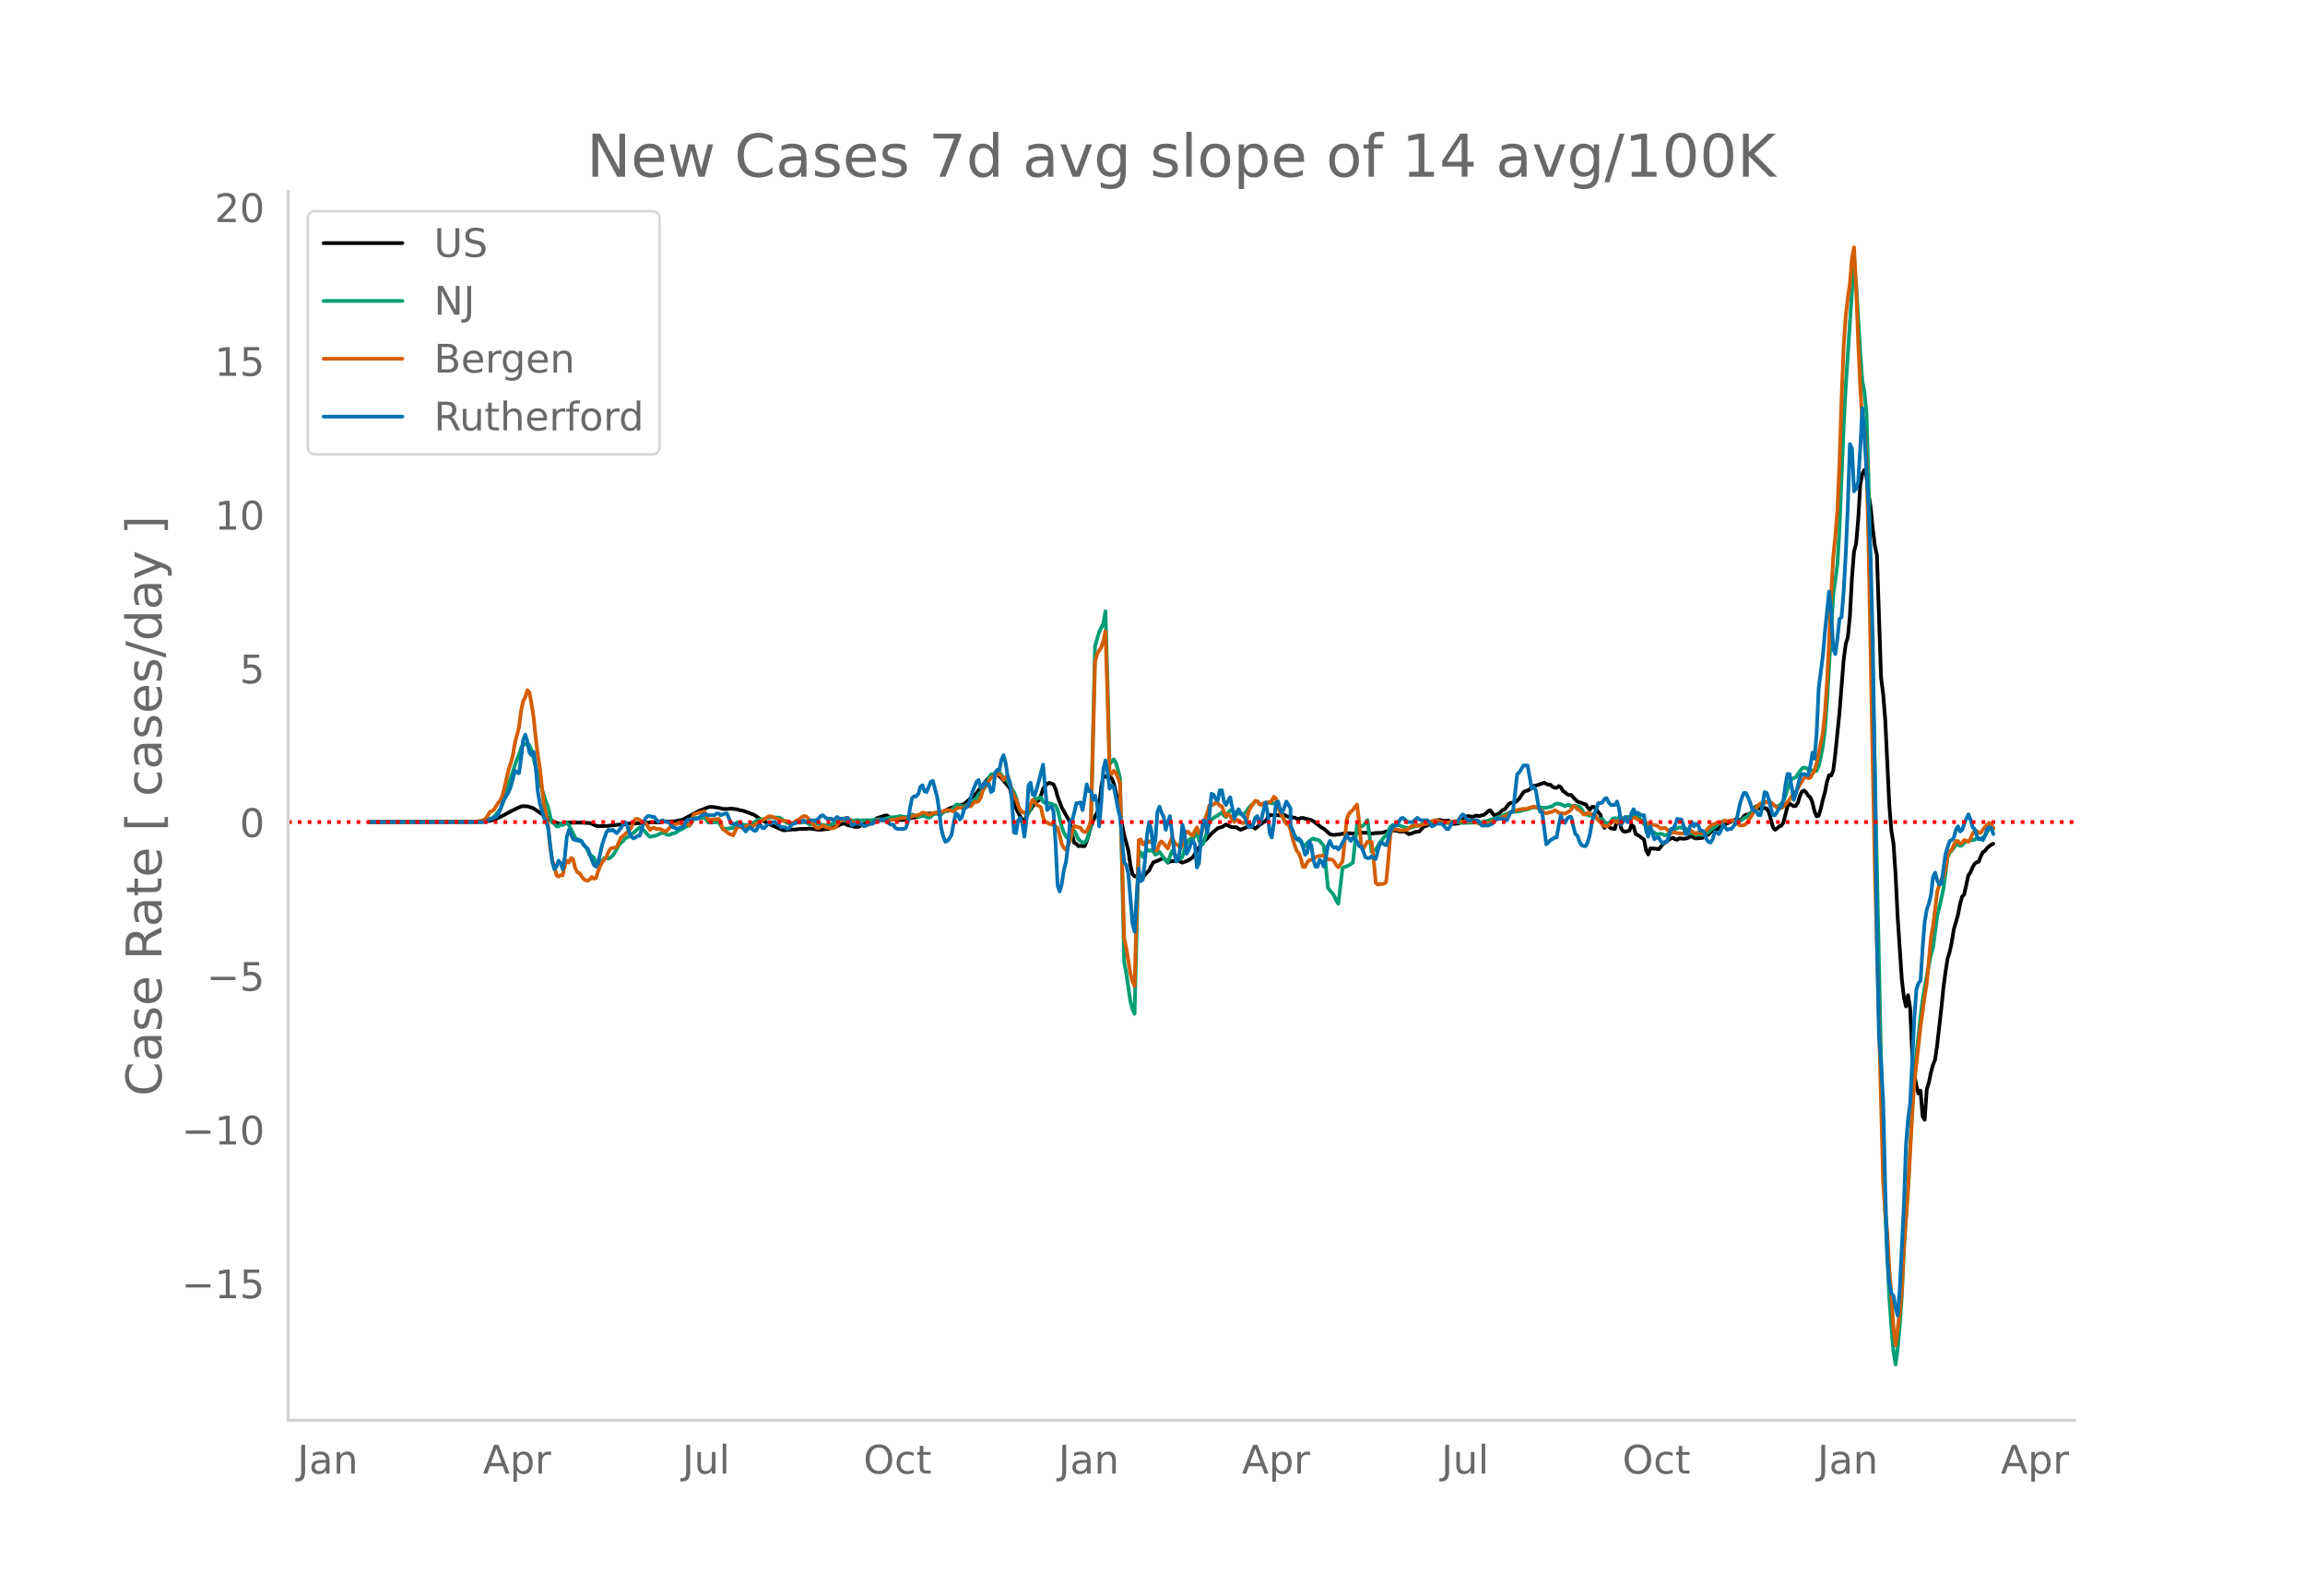 <svg height="864" viewBox="0 0 936 648" width="1248" xmlns="http://www.w3.org/2000/svg" xmlns:xlink="http://www.w3.org/1999/xlink"><defs><style>*{stroke-linecap:butt;stroke-linejoin:round}</style></defs><g id="figure_1"><path d="M0 648h936V0H0z" style="fill:#fff" id="patch_1"/><g id="axes_1"><path d="M117 576.72h725.4V77.76H117z" style="fill:none" id="patch_2"/><path clip-path="url(#pe37da4d8c9)" d="m149.973 333.818 44.751-.107 2.534-.124 1.688-.278 1.689-.47 2.533-1.086 4.222-2.266 2.533-1.272 1.689-.72.844-.144 1.689.08 1.689.5.844.36 5.066 3.397 2.533 1.812 2.534.866.844.173.844-.024 1.69-.441 5.91-.04 3.377.19.845.302 1.688.777.845.143 3.377-.035 10.133-1.078 1.688.043 2.533-.18 3.378-.211.844-.138 2.533.143 2.534-.39 2.533.031 1.688-.175 2.534-.446.844-.327 6.755-3.586 1.689-.617 1.688-.69.845-.141 1.688.106 2.534.466.844.24 1.689.055 1.688-.165 2.534.312.844.29 1.689.33 4.222 1.574.844.534 1.689 1.255 3.377 1.883 5.91 2.589.845.003 2.533-.271 1.689-.029 1.689-.208 2.533-.036 1.689-.118 3.377.45.844.041 3.378-.424.844-.255.845-.403.844-.26.844-.14 1.69-.856.844-.189.844.152.844.49 2.533.617 1.69.103 1.688-.756 1.689-.96 1.688-.06.845-.224 1.688-1.523 3.378-1.107.844-.031 1.69 1.261 2.532.567 2.533.021 1.69-.343.843-.363.845-.19.844-.052 4.222-1.121.844-.394.845-.165 2.533.03.844-.01.845.132.844-.18.844-.61 2.534-1.467 5.91-1.76.844-.653 1.69-1.586 1.688-1.307.844-.866.845-1.18 2.533-3.018.844-1.195.845-.869.844-.66.844-.4.845-.137.844.07.844.435 1.69 1.88 1.688 1.97.844 1.117 1.69 6.247 1.688 3.598.844 1.64.845 1.234.844.473.844-1.593.845-1.923.844-.962.844-1.39.845-1.047.844-.836.845-.572.844-1.985.844-2.604.845-1.252.844-.763.844-.49 1.69.64.843 1.897.845 3.049 1.689 4.48 3.377 6.006.844 4.874.845 3.46.844.368.845.951.844-.137.844.154.845-.021.844-1.954 1.689-5.947.844-2.255.845-1.896.844-1.544.844-2.67.845-7.712.844-4.68.844.55.845-.415.844.339.845.626.844 2.06.844 3.602 3.378 17.565.844 2.87.845 3.284.844 5.826.844 3.812.845.805.844.116.844-.188.845.667.844-.26 1.689-1.943.844-.736.845-1.8.844-1.517 1.689-.633 2.533-1.157 1.689 1.888.844-.426.844-.171.845-.027 1.688-.332.845.594.844.378 1.689-.617.844-.392 1.689-1.15 2.533-3.994 1.689-2.165.844-.843.845-.63 1.688-2.071 2.534-2.087.844-.347.844-.128 1.689-1.084 1.689.873.844.249 1.689-.008.844.628.845.421 1.688-.742 2.533-1.083 1.69 1.35.844-.647.844-.834 2.533-1.617 1.689-2.446 1.689.166.844-.148 1.689.177 1.688-.198 1.69.766 2.532.342.845.386.844.21.844-.476.845.004 3.377.843.845.457 3.377 2.59.844.447 2.534 2.228.844.237.844.077 1.69-.212 3.377-.501 1.688.059.845.139 1.688-.423 2.534.064 1.688.014.845.226.844.1 1.689-.244 2.533-.09 1.689-.51 1.688-.328.845-.135 1.689.114.844.269.844.133 1.689-.131.844.65.845.474.844-.211 1.689-.64 1.689-.258 1.688-1.91.845-.231.844-.45.844-.266.845.034.844-.095 1.689-1.725.844.02.845.284.844.077 1.689-.138 1.689 1.35 1.688-.081 1.689-.442 1.689-2.437.844-.146.845.01.844.197.844.024.845-.487 1.688.179.845-.334.844-.139.845-.653.844-.855.844-.365 1.689 2.128.844-.367.845-.235 1.688-1.59.845-.297 1.689-2.21.844-.414 1.689-.25.844-.619.844-.895 1.69-2.564.844-.507.844-.175.844-.482.845-.847.844-.583.844-.094 3.378-1.18.844.472.845.289.844.058.844.808.845.407.844.033.845-.706.844.457.844 1.546.845.504.844.798.844.316.845-.014.844 1.015 1.689 1.64.844.401.845.126.844.476.844.156.845 1.41.844.752.844-1.143.845.04.844.967.845 1.27.844.84.844 3.97.845 1.457.844-1.976.844 1.286.845.865 1.689.27.844-3.637.844-.686.845 4.126.844 1.12.844.165 1.69-.39.844-2.42.844.72.844 3.096.845.345 2.533 1.848.844 4.315.845 1.74.844-2.462 2.533.16.844.203.845-.893.844-1.219.844-.546 1.69-1.293.844-.462.844-.245.844.636.845.117.844-.567 1.689.196.844-.067.845-.215.844-.542.844-.142.845.593.844.264 2.533-.215.845-.588 1.688-.803.845-.932.844-.708.844-.372.845-.117.844-.453.845-.739.844-.536 1.689-.629 3.377-1.598.845-.167.844.32.844-.261.845-1.282.844-.575.844-.056.845-.41.844-.834.844-1.432.845-.7.844.692.845.355.844-.251.844-.09.845.241.844 1.351 1.689 6.176.844 1.063.845-.51.844-.86.844-.254.845-1.288 1.688-6.576.845-1.1 1.689 1.03.844-.13.844-1.327.845-2.798.844-1.737.844-.365.845.83.844 1.274.845.716.844 2.1.844 3.507.845 2.053.844-.298.844-2.802.845-3.625.844-3.04.845-4.324.844-2.621.844.166.845-2.057.844-6.805 1.689-16.713 1.688-21.345.845-6.52.844-2.721.845-8.466.844-15.682.844-10.658.845-3.336.844-9.628.844-14.408.845-4.133.844-1.667.845 2.578.844 7.305.844 5.412.845 8.523.844 6.894.844 3.885 1.69 49.8.844 6.599.844 10.453L767.209 327l.844 10.443.844 5.084.845 12.547.844 17.343 1.689 25.277.844 7.281.845 3.691.844-4.54.844 5.267.845 18.553.844 8.33.845 4.5.844 3.261.844-1.166.845 10.505.844 1.325.844-12.282.845-2.852.844-4.023.844-3.164.845-2.076.844-5.817 1.689-15.053.844-8.224.845-6.424.844-5.51.844-2.681.845-3.893.844-5.291 1.689-5.856.844-4.405.845-3.055.844-.886 1.689-7.728.844-1.204.845-2.073.844-1.407.844-.65.845-.29.844-2.17.844-1.646.845-.489.844-1.225 1.689-1.317.844-.398h0" style="fill:none;stroke:#000;stroke-linecap:round;stroke-width:1.5" id="line2d_1"/><path clip-path="url(#pe37da4d8c9)" d="m149.973 333.816 43.907-.084 1.689-.1 1.689-.287 2.533-1.035.844-.694 2.533-3.068.845-1.952 1.688-5.403 2.533-7.741.845-2.741.844-2.324.845-1.99.844-2.676.844-1.491 1.689-.041.844.415.845 2.164.844 3.186.844 3.627.845 2.79.844 3.255 1.689 5.341.844 2.733.845 2.102.844 3.806.844 2.494.845.36.844 1.067.845.083.844-.999.844.443.845-.603.844-.256.844.852 2.534 5.093.844 1.213.844-.396.845.617.844 1.481.844.776.845 1.483.844 2.053.845.184.844.75.844 1.781.845-.02.844-.452.844.016.845-1.237.844-.133.845.427.844-.458.844-.863.845-1.03 1.688-3.193.845-.96.844-.618.844-1.062 1.69-.932.844-.848.844-.482 2.533-2.264.844.551 1.69 1.513.844 1.121.844.662 1.689-.39.844-.184 1.689-.806.844-.317.845.248.844.527.844.199 1.689-.714.844-.098.845-.522.844-.662.845-.264 2.533-1.438.844-.128.844-1.147.845-1.58.844-.376 1.689.01.844.014.845-.307.844.922.844 1.223 4.222-.159 1.689 2.742 2.533-.206.844-.178.845-.06.844-1.26.845-1.013 1.688.628.845.425 1.688.11.845-.124 2.533-1.488.844-.588.845-.229 1.688.043 1.69-.698 1.688-.111 1.689.165.844-.082.844.421.845.71 1.689 1.112.844.27.844.057 1.689-.46 2.533-.022.844-.181.845.018 1.689 1.033 1.688-.477.845-.023 1.688.368 2.534.517 3.377-1.063 1.689-1.31.844-.07.845.28h1.688l1.689-.017.844.147 1.69-.293.844.2 1.688-.092 1.689-.043.844.03 3.378-.388 1.689.05.844-.144 1.689-.608 1.688-.105 1.69-.164.844-.26.844.03.844.24 1.69-.031.843-.339.845-.54.844.221 1.689.589.844-.086.845-.33.844.178.844.447.845.269.844-.337.845-.98.844-.429.844-.084.845.146.844.274.844-.837.845-.565.844.147 1.689-.628.844-.663.845-1.22.844-.266 1.689.723.844.282 1.689-1.264.844-.122.845-.584 1.688-1.694.845-1.406 2.533-2.759.844-1.435.845-2.588.844-1.377.844-.058.845-.207.844-.354.844-.23.845 1.06.844 1.695.845.12.844.74.844 1.665 1.69 2.77.843 1.997.845 3.35.844 2.3.845.337.844.475.844.8.845-.695.844-1.825.844-2.845.845-1.271.844.264.845-.557.844-.137.844 1.755.845.5.844-.025 1.689.241.844.607.844.137.845 1.798 1.689 6.91.844 2.273.844 1.602.845.921.844.667.844-2.366.845-1.484.844 1.497.845 1.894.844.788.844.548.845.052.844-1.041 1.689-5.484 1.689-73.33 1.688-5.706 1.689-3.398.844-4.965.845 29.043.844 33.033 1.689-1.953.844 1.346.845 2.884.844 3.43 1.689 74.651.844 4.403 1.689 11.555.844 3.182.845 1.858 1.688-66.036.845.594.844 1.843.844-1.812.845-1.42.844.671.845-.274.844.582.844 1.239.845-.378.844-.713.844 1.08.845 1.438.844.958.845.693 1.688-4.535.845 1.157.844.832.844.043.845 1.196.844-.856.845-2.812.844-2.377.844-1.541.845-.687.844.213.844-1.458.845-.94.844 2.834.845 2.237.844-.898.844-2.387 1.689-6.175.844-1.168 1.69-1.249.844-.368.844-.703.844-.526.845 1.31.844.561.844-1.712.845-1.002.844-.012.844 1.016.845.489.844-.365 1.689.746.844-.72.845-.995.844-1.293.844-.898.845-.69.844-1.013.845.036.844 1.04.844.33.845-.217.844-.063 1.689-.622.844.349.845-.03.844.173.844 1.8 1.689 2.614.844 2.414.845 1.046.844-.03 3.378 6.618.844.468.844.056.845 1.67.844.588.845-1.293 1.688-1.415.845-.39.844.442.844.052.845.447 1.688 2.035 1.69 16.972.844 1.178.844.902.844 1.246.845 1.923.844 1.273 1.689-14.558 2.533-.988 1.689-1.185 1.688-15.479.845.292.844.487.845-.24 1.688-2.251 1.689 12.876.844-.534.845-.361 1.689-2.921 1.688-2.179.845-.553.844-1.565.844-2.016.845-.772.844-.1 1.689.137 3.377 1.208.845-.05 4.222-1.062.844-.426.844-.274 2.533-.187.845-.363.844-.165 1.689.147 2.533.325 2.533-.1 1.689-.278 1.689.063 1.688.256 5.911-.192 1.689-.13 2.533-.634 5.91-1.973.845-.438 1.689-.679.844-.371 1.689-.19 1.688-.073 1.69-.511 1.688-.335 1.689-.668 1.688-.15 1.69.174.844-.085 1.688.143 1.689-.467.844-.247.845-.712.844-.342 1.689.274 1.689.81.844-.464.844-.076.845.594.844-.196.844-.04 1.69.484.844.862.844 1.503.844.684.845.19.844.344.844-.185.845-.358.844 1.171.845.884.844-.292.844.135.845 1.21.844.74.844-.298.845-.655.844-1.253.845-.145.844.399.844-.805.845-.015.844.813.844-.593.845-.274.844-.01.845.12.844-1.101.844-.547 3.378 4.463.844.71.845 1.448.844.783.844-.14.845.678.844.503.844.105.845-.21.844.258.844.421.845-.16 2.533-1.76.844-.68 1.69-.69.843.181.845.305h.844l1.689 1.516.844.314.845.472.844.29.844-.158.845.056.844.21.845-.272 1.688-.889 1.689-1.594.844-.396.845-1.026.844-.739.845-.151.844-.57.844-.257.845.384 1.688-.392.845.233.844.094.845-.123.844.015.844-.471.845-.704.844-.353 2.533-2.136 1.689-2.052 1.689-.936.844-.244.844-.575.845-.41.844.015.844.338 1.69 1.382.844.23.844-.376.844-.722.845-1.17.844-2.052 1.689-5.273.844-1.645.845-.261.844-.436.844-1.139.845-1.342.844-1.066.844-.337.845.236 1.689.706 1.688.462.845-.171.844-1.793.844-3.546.845-4.637.844-6.63.845-11.182 2.533-43.468 1.688-12.518.845-14.436 1.688-41.295.845-16.287 2.533-38.81.844-10.169.845 7.111 1.688 27.936.845 11.675.844 4.358.845 8.799.844 28.344 5.91 273.136.845 22.849 1.689 35.039.844 11.873.844 9.94.845 4.835.844-6.475.845-9.656.844-12.07.844-18.563 1.689-25.535 1.689-31.887.844-12.916.845-9.262.844-6.919.844-8.186.845-6.596.844-5.131 2.533-13.402.844-2.723 1.69-12.833 1.688-7.09.844-4.062 1.69-12.791.843-1.734.845-.843 1.689-2.344.844-.044.844.508.845-.325.844-1.019.844-.455 1.69-.496.844-.054.844-.182.844-.571 1.689.457.844-.731.845-.94 1.689-2.678.844-.288.844.05h0" style="fill:none;stroke:#009e73;stroke-linecap:round;stroke-width:1.5" id="line2d_2"/><path clip-path="url(#pe37da4d8c9)" d="m149.973 333.816 40.53-.082 3.377-.205 1.689-.287 1.689-.78 1.688-2.773.845-.315.844-.676 1.689-2.76.844-.91.845-1.968.844-3.232 1.689-7.414.844-2.521.844-3.055.845-5.03 1.689-6.566.844-6.71.844-3.806.845-1.647.844-2.829.844.943.845 4.592.844 5.432.844 8.262.845 6.929.844 5.254 1.689 15.43.844 3.499.845 4.954.844 8.842.844 5.036.845 2.323.844 3.629.845.553.844-.615.844.137.845-3.943.844-1.988.844.751.845-1.865.844.526.845 3.464.844 1.736.844.41 1.689 2.344.844.587.845.158.844-.547.845-.977.844.71.844-.266.845-2.72.844-2.173.844-1.482 1.69-2.208.844-2.022.844-1.319.844-.321.845-.068.844-.28 1.689-3.875.844-.601 1.689-1.531.844-.759.845-1.223.844-2.009.844-1.428.845.02.844.329.844.895.845.663.844-.103 1.689 2.7.844-.766.845-.103.844.445 1.689.04 1.689.95.844-.232 2.533-2.644.844.006.845-.15.844-.52.845.48.844.218.844-.294.845.164.844.512.844-1.653.845-2.747.844-.403.845-.144.844-.423.844.082.845-.404.844 1.463.844 2.104 2.533-.335.845-.04.844-.185.845 1.75.844 2.528.844.498 1.69 1.394.843.171.845.376 1.689-3.574 1.688.41.845-.123.844-.369.844-.143.845.136.844-.02.845-.287 1.688-1.237.845-.396.844-.602.844-.369 1.69-1.059.844-.102.844.28 1.689.758 2.533.848.844-.007.845.116 1.688.793.845-.205 1.688-1.1.845-.356.844-.772.844-.444.845.17.844.766.845 1.08 1.688 1.838.845.936.844.144 1.689-1.053.844.28.845.595.844-.014.844.267.845-.007.844-.37.844-.826.845-1.414.844-.615.845-.315.844-.697.844.09.845.614.844.759.844.485.845.007 1.689.54.844.423.844.212.845-.24.844-.088 1.689-.731.844-.075.844-.697.845-.533 1.689.362.844.061 2.533-.362 1.689-.178 2.533-.594.844-.096 1.69.233 1.688-.889.844-.232 1.689-.157 1.689-1.025.844.082 1.689.704.844-.007.845-.588 1.688-.335.845-.184.844.116 1.689-.786 1.689-.04 1.688.56 1.689-1.613.844.027.845.144.844-.007.844-.656.845-.219.844.294.845-.772.844-1.039.844-.007.845-.341.844-1.422.844-2.74.845-1.981.844-.608.845-1.517.844-1.169.844-.56 2.533-1.046.845 1.094.844 1.318.845-1.195.844-.287.844 2.542.845 3.553.844 1.783.844 1.49.845 2.61.844 1.722.845.861.844.075.844-.061.845-.875 1.688-4.175.845.827.844 1.285.845.403.844.567.844 4.004.845 1.954.844.144.844.704.845-.069 2.533 1.606.844 2.993.845 3.567.844 1.6.844.75.845-1.632.844-2.235.844-3.71.845-2.07 2.533.75.844 1.258.845.438.844-.397.844-1.626.845-2.651 1.689-64.383.844-3.314 1.689-2.665.844-2.529.844-3.97.845 26.547.844 30.86.845.532.844-1.305.844.807 1.689 4.223 1.689 63.03.844 3.82 1.689 10.468.844 3.218.845 1.831 1.688-59.216.845-.294.844 2.036 1.689-1.633.844.717.845-.574.844 1.306.844 2.63.845-.266.844-2.713.844-.717 2.534 2.89.844-2.412.844-2.03.845 1.73.844 1.113.844.24.845 1.57.844-1.55.845-3.697.844-1.825.844.24.845.922.844.444.844-1.886.845-1.414.844 2.275.845.67 1.688-6.54.845-2.316.844-3.027.844-.314.845.034.844-.895.845.375.844.923.844.246.845 2.337.844 1.674.844-.738.845.642.844 1.517.844.902.845-.881.844.287.845.69.844.437.844-.205.845-1.483.844-3.375.844-1.626.845-1.114.844-1.299.845.199.844 1.223.844.11.845-.548.844.076.844-.438.845-.027.844-.642.845-1.593.844.725.844 3.355.845 2.248.844 1.408.844 1.886.845 1.448.844.082.845 2.337.844 3.478.844 2.747.845 2.194.844 1.032.844 2.227.845 3.355.844-.027.845-1.859.844-.84.844-.198.845-.37.844-.614.844-.41.845-.192 1.688-.123 1.69 1.504 1.688.143.844.745.845 1.53.844.82.844-1.222.845-.97.844-7.818.845-9.47.844-2.146.844-.916.845-.738.844-1.223.844-.97.845 7.195.844 9.259.845 1.476 1.688-2.89 1.689.136.844 7.373.845 9.204.844.807.845-.39.844.15.844-.239.845-.621.844-8.624.844-10.755.845-2.31.844.253 1.689.28.844.212 2.533-.246.845-.588.844-.779.844-.294 2.534-.048 1.688-.533.845-.054.844-.253 1.689-.977.844-.267.845-.068 3.377.861.844-.014.845-.157.844-.034 2.533-.43 2.533.232 3.378-.075.844.054 2.533.991.845.116 1.689-.198.844-.178 7.6-3.17 1.688-1.326 2.533-.881 2.533-.458.845.116 3.377-1.06.844.288 1.69.902.844.588.844.758.844.24 2.533-.705.845-.505.844.28.845.697 2.533.39 1.688-.95.845-.732.844-1.38.844.308.845.895.844.485.845.717.844.991.844-.157.845-.458 1.688.574.845-.061 1.689 2.412.844.758.844.998.845.642.844.103.844-.403 1.69-1.9.844.246.844.43.844-.738.845-.533.844.52 2.533-.752.845-.061.844-.335.844.048.845.69 2.533 1.353.844-.178.845.8.844.642.844-.492 1.689.266.844.568.845.724 1.688-.294.845.554.844.922.845.71.844-.327.844-.041.845.362.844.014.844.15.845-.178.844-.608 1.689-.396.844.102.845.745.844.3.844-.43.845-.054.844.56.845-.314.844-1.107 1.689-1.743.844-.622.844-.15.845-.567.844-.103.845.349 1.688-1.135.845.356.844-.096.844-.396.845.273.844.601.845.738.844.492.844.048.845-.068.844-.533.844-1.093 4.222-6.642.845-.595.844-.048 1.689-.54.844.055.844.212.845.52.844.942.845.568 1.688.143.845-.471 2.533-2.98.844-1.237 1.689-1.879.844-1.373.845-1.613 1.688-2.603.845-.581.844.69.845-.355 1.688-2.795.845-2.959 2.533-12.28.844-8.124.845-12.443.844-16.646.844-19.502.845-14.746.844-8.378.844-10.837.845-18.82.844-26.02.844-21.293.845-12.504.844-7.312.845-5.979.844-10.12.844-4.51.845 16.407.844 22.064.844 18.286.845 13.817.844 3.56.845 12.846.844 35.014 1.689 88.477.844 40.972 3.378 128.09.844 11.957.844 8.706.845 15.033.844 11.083.844 12.833.845 6.676 1.689-13.57.844-8.685.844-18.115 1.689-22.591 1.689-31.577.844-12.067 1.689-15.368.844-7.476 1.689-12.313.844-5.467 1.69-18.463.843-4.565 1.69-13.878.844-2.856.844-2.173.844-1.046.845-3.19.844-5.543.844-1.62.845-.648.844-1.941.845-1.626.844.068.844 1.107.845-.403.844-1.128 1.689.697.844-1.27.845-2.01.844-1.066.844.062.845.629.844-.076.844-1.277.845-1.012 1.689-1.64.844.718.844 1.51h0" style="fill:none;stroke:#d55e00;stroke-linecap:round;stroke-width:1.5" id="line2d_3"/><path clip-path="url(#pe37da4d8c9)" d="M149.973 333.816h47.285l1.688-1.392h.845l1.688-.696.845-1.044.844-2.089.845-2.436.844-1.74 1.689-2.784.844-2.088 1.689-6.613.844.696.845.348.844-6.264.844-7.309.845-2.088.844 2.784.844 4.525.845 1.044.844-1.393.844 5.917.845 10.093.844 4.872 1.689 5.917.844 1.392.845 2.784 1.688 13.921.845 2.784.844-1.044.845-2.436.844 1.044.844 2.436.845-4.872.844-8.353.844-2.784.845 1.74.844 2.088.845.348.844-.348.844.696h.845l.844 1.393.844 1.044.845.696.844 2.088.845 2.436.844 2.088.844.696.845-1.392 1.688-7.656 1.69-4.873.844-1.044.844.348.844-.348 1.689 1.392 1.689-2.088.844-1.392.844-1.044.845 1.392.844 2.784.845 1.74.844.696.844-.348.845-.696h.844l.844-2.436.845-3.48.844-1.392.845-.696h.844l.844.348h.845l1.688 2.088 1.69-.696 1.688.696h.844l1.689 2.088 1.689.696 1.689-.696h.844l.844-1.74.845-1.392.844.348 1.689-.696h1.689l1.688-1.392.845-.348h.844l.844.348h2.533l.845-.696h.844l.845.696 1.688-.696h.845l1.688 4.176h1.69l1.688.696h.844l.845 1.392.844 1.044.844-1.044.845-.696 1.689 1.392h.844l.844-1.74.845-.696.844 1.392h.844l.845-1.044.844-.696h.845l.844-.696h.844l2.533 2.088h1.69l.844.696.844-.348.844-1.392 2.533-1.044h.845l1.688-.696.845.696h.844l.845-.696h2.533l.844-.696.844-1.044.845-.348 1.689 1.392h1.688l.845.696 1.688-1.392.845.696h2.533l.844-.348.845 1.392.844 1.74 1.689-.696h1.689l.844.348.844.696.845-.348.844-.696h1.689l.844-1.044h1.689l.844-.696.845.348h1.688l.845 1.392.844.348h.844l.845 1.392.844.348h2.533l.845-.348.844-2.436.844-5.569.845-4.176.844-.696h.845l.844-1.044.844-2.784.845-.696.844 2.436.844.348 1.69-4.177.844-.348 1.688 6.265.845 5.568.844 7.309.844 3.48.845 2.088.844-.348.845-1.044.844-1.392.844-4.872.845-3.828.844.348.844 2.088.845-1.044.844-3.133 1.689-1.392 1.689-5.568 1.688-4.177.845-.696.844 3.133.844-.348.845-2.089.844 1.045h.845l.844 3.132.844-.696.845-7.309.844-1.044h.844l.845-4.176.844-1.74.845 3.132.844 5.568.844 2.088.845 7.31.844 13.224.844.348.845-5.22.844-1.044.845 2.088.844 5.568.844-6.264.845-14.617.844-1.045.844 4.873.845.348 1.689-5.917 1.688-6.612 1.689 18.445.844-1.044.845-.348.844 1.74.844 12.877.845 17.402.844 2.436.845-3.132.844-5.569.844-3.132.845-6.612.844-10.093.844-.348.845-3.133.844-3.828h.845l.844-.348.844 3.132.845-4.872.844-5.568.844 2.784h.845l.844 3.48.845-1.74.844 3.48.844 9.049.845-9.745.844-13.573.844-3.48.845 4.872.844 6.613.845-1.392.844.696 1.689 8.7.844 3.48 1.689 18.446.844 1.044.845 3.48 1.688 20.186.845 3.48.844-14.617.844-11.137.845 5.22.844-.695.844-7.657.845-10.44.844-5.221.845 3.132.844 8.005.844-3.829.845-11.485.844-2.088.844 2.436.845 1.74.844 5.221.845-3.132.844-2.436 1.689 13.92.844 4.525.844-.696.845-5.22.844-9.05.845 3.133.844 8.7.844-1.391.845-2.436.844-1.74.844 1.74.845 9.396.844-1.74.845-11.137.844-6.264.844.348.845 4.872.844-7.308.844-8.701.845.348.844 1.74.845.696.844-4.176h.844l.845 4.524.844 1.392.844-1.74.845-1.392 1.688 8.7.845-2.436.844-1.392.845 1.392 1.688 2.089.845 2.088.844 1.74h.844l.845-1.044.844-2.784.845-.696.844 3.132.844-1.74.845-3.829.844-3.132.844 4.525.845 8.004.844 1.74.845-5.916.844-8.005.844-.696.845 3.132.844 1.392.844-2.088.845-2.436 1.689 2.784v6.96l.844 1.741.844 2.784.845 1.044.844-.348.844 1.392.845 2.089.844 3.132.845-.696.844-4.525.844 1.393.845 5.916.844 2.784h.844l.845-2.784.844.696.844 2.088.845-3.48.844-5.22.845-1.74.844 2.088.844.696.845-.348.844 1.044.844-1.044.845-1.74.844-1.393.845-1.74.844 1.392.844 1.044.845-1.392.844.348.844 1.392.845 1.74.844.349.845 1.74.844 2.436.844.348h.845l.844-.696.844.696.845.348.844-3.48.845-2.784.844-.349.844.697.845.348.844-2.437.844-3.132.845-1.74.844-.696h.845l1.688-2.784.845-.348.844.696.844 1.044h2.533l.845-1.044.844-.696.845.696.844.348h2.533l.844 1.044.845 1.392.844-.348.845-.696h2.533l1.688 2.088h.845l1.689-2.784h1.688l.845-1.044.844-1.392.844-.696.845 1.044.844 1.392h4.222l1.689 2.088h2.533l1.689-.696 1.688-2.088h2.533l1.69.696 1.688-3.48h.844l1.69-15.314.843-.696 1.69-2.784h1.688l1.689 9.397.844-.696.844 1.392.845 5.22.844 3.48h.845l1.688 13.226.845-.697.844-1.044.844-.348.845-.696h.844l.845-4.872.844-4.176.844 2.436.845.696.844-1.74.844-.696h.845l.844 3.828.844 3.132.845.696.844 2.436.845 1.393.844.348h.844l.845-1.74.844-3.133.844-4.872.845-3.132.844-2.089.845-2.436h.844l.844-.348.845-1.392.844-.348.844 1.74.845 1.044h1.689l.844-1.392.844 2.784.845 6.613.844-1.392.844-1.74.845 2.088h.844l.845-3.829.844-1.392.844 1.74.845-.348.844.697.844.348h.845l.844 6.264.845 2.436.844-4.176 1.689 5.22.844-.696h.844l.845 1.392.844 1.045.844-.697h.845l.844-2.436.845-2.784h.844l.844-1.74.845-2.436.844.348h.844l.845 2.436.844 3.48h.845l.844-2.784.844-2.088.845 1.74.844-1.044.844.348.845 2.436h.844l.845.696.844 2.784.844 1.044.845.348.844-1.392.844-2.784h.845l.844.696.845-1.392.844-2.436 1.689 2.088.844-.348h.844l1.69-2.088.844-3.48.844-4.177.844-2.784.845-2.088h.844l.844 1.74.845 2.088.844 2.784.844.696h.845l.844 1.74h.845l.844-4.176.844-5.22.845.348.844 2.436.844 3.828.845 2.785h.844l1.689-2.785.844-.696.845-2.436.844-6.264.844-4.525h.845l1.689 10.441.844-2.436 1.689-6.613.844-1.392h.844l.845.348h.844l.845-3.828.844-5.22.844 2.436.845-10.093.844-18.446 1.689-13.225.844-9.745 1.689-16.357.844 8.005.845 15.313.844 2.088.844-6.264.845-8.005.844-.696.844-10.44.845-14.966.844-19.49.845-25.406.844 1.74.844 17.402.845-1.044.844-2.784.844-13.922.845-16.009.844 11.485 1.689 28.538.844 21.23.845 33.063.844 54.64.844 66.474.845 40.023.844 10.44.845 15.662.844 35.499.844 28.19.845 10.441.844 3.828.844 1.045.845 4.872.844 3.132.845-11.137 1.688-34.107.845-24.362.844-10.44.844-6.265 1.69-34.803.844-11.485.844-2.436.844-1.044.845-13.573.844-10.44.844-4.873.845-2.436.844-3.48.844-7.31.845-1.74.844 3.133.845 1.74.844-.348 1.689-12.181 1.688-5.22.845-.349.844-1.044.845-3.132.844-1.392.844 2.088.845-.696.844-2.436.844-2.088.845-1.74.844 2.088.845 3.132.844.696.844 2.784.845 1.392.844-.348.844.696.845-1.74.844-2.784.845-.696.844.348.844 2.436h0" style="fill:none;stroke:#0072b2;stroke-linecap:round;stroke-width:1.5" id="line2d_4"/><path clip-path="url(#pe37da4d8c9)" d="M117 333.816h725.4" style="fill:none;stroke:red;stroke-dasharray:1.5,2.475;stroke-dashoffset:0;stroke-width:1.5" id="line2d_5"/><path d="M117 576.72V77.76" style="fill:none;stroke:#d3d3d3;stroke-linecap:square;stroke-linejoin:miter;stroke-width:1.25" id="patch_3"/><path d="M117 576.72h725.4" style="fill:none;stroke:#d3d3d3;stroke-linecap:square;stroke-linejoin:miter;stroke-width:1.25" id="patch_4"/><g id="matplotlib.axis_1"><g id="xtick_1"><g style="fill:#696969" transform="matrix(.16 0 0 -.16 120.753 598.378)" id="text_1"><defs><path d="M9.813 72.906h9.859V5.078q0-13.187-5-19.14-5-5.954-16.094-5.954h-3.75v8.297h3.078q6.531 0 9.219 3.672Q9.813-4.39 9.813 5.078z" id="DejaVuSans-74"/><path d="M34.281 27.484q-10.89 0-15.093-2.484-4.204-2.484-4.204-8.5 0-4.781 3.157-7.594 3.156-2.797 8.562-2.797 7.485 0 12 5.297 4.516 5.297 4.516 14.078v2zm17.922 3.72V0H43.22v8.297Q40.14 3.328 35.547.953q-4.594-2.375-11.234-2.375-8.391 0-13.36 4.719Q6 8.016 6 15.922q0 9.219 6.172 13.906 6.187 4.688 18.437 4.688h12.61v.89q0 6.203-4.078 9.594-4.078 3.39-11.453 3.39-4.688 0-9.141-1.124-4.438-1.125-8.531-3.375v8.312q4.921 1.906 9.562 2.844 4.64.953 9.031.953 11.875 0 17.735-6.156 5.86-6.14 5.86-18.64z" id="DejaVuSans-97"/><path d="M54.89 33.016V0h-8.984v32.719q0 7.765-3.031 11.61-3.031 3.858-9.078 3.858-7.281 0-11.484-4.64-4.204-4.625-4.204-12.64V0H9.08v54.688h9.03v-8.5q3.235 4.937 7.594 7.374Q30.078 56 35.797 56q9.422 0 14.25-5.828 4.844-5.828 4.844-17.156z" id="DejaVuSans-110"/></defs><use xlink:href="#DejaVuSans-74"/><use x="29.492" xlink:href="#DejaVuSans-97"/><use x="90.771" xlink:href="#DejaVuSans-110"/></g></g><g id="xtick_2"><g style="fill:#696969" transform="matrix(.16 0 0 -.16 196.083 598.378)" id="text_2"><defs><path d="M34.188 63.188 20.797 26.906h26.812zm-5.579 9.718h11.188L67.578 0h-10.25l-6.64 18.703h-32.86L11.188 0H.78z" id="DejaVuSans-65"/><path d="M18.11 8.203v-29H9.077v75.484h9.031v-8.296q2.844 4.875 7.157 7.234Q29.594 56 35.594 56q9.968 0 16.187-7.906 6.235-7.907 6.235-20.797T51.78 6.484q-6.218-7.906-16.187-7.906-6 0-10.328 2.375-4.313 2.375-7.157 7.25zm30.578 19.094q0 9.906-4.079 15.547-4.078 5.64-11.203 5.64-7.14 0-11.218-5.64-4.079-5.64-4.079-15.547 0-9.906 4.078-15.547 4.079-5.64 11.22-5.64 7.124 0 11.202 5.64t4.078 15.547z" id="DejaVuSans-112"/><path d="M41.11 46.297q-1.516.875-3.297 1.281Q36.03 48 33.89 48q-7.625 0-11.703-4.953-4.079-4.953-4.079-14.234V0H9.08v54.688h9.03v-8.5q2.844 4.984 7.375 7.39Q30.031 56 36.531 56q.922 0 2.047-.125 1.125-.11 2.484-.36z" id="DejaVuSans-114"/></defs><use xlink:href="#DejaVuSans-65"/><use x="68.408" xlink:href="#DejaVuSans-112"/><use x="131.885" xlink:href="#DejaVuSans-114"/></g></g><g id="xtick_3"><g style="fill:#696969" transform="matrix(.16 0 0 -.16 277.108 598.378)" id="text_3"><defs><path d="M8.5 21.578v33.11h8.984V21.922q0-7.766 3.016-11.656 3.031-3.875 9.094-3.875 7.265 0 11.484 4.64 4.234 4.64 4.234 12.656v31h8.985V0h-8.984v8.406Q42.047 3.422 37.718 1q-4.313-2.422-10.032-2.422-9.421 0-14.312 5.86Q8.5 10.296 8.5 21.578zM31.11 56z" id="DejaVuSans-117"/><path d="M9.422 75.984h8.984V0H9.422z" id="DejaVuSans-108"/></defs><use xlink:href="#DejaVuSans-74"/><use x="29.492" xlink:href="#DejaVuSans-117"/><use x="92.871" xlink:href="#DejaVuSans-108"/></g></g><g id="xtick_4"><g style="fill:#696969" transform="matrix(.16 0 0 -.16 350.61 598.378)" id="text_4"><defs><path d="M39.406 66.219q-10.75 0-17.078-8.016-6.312-8-6.312-21.828 0-13.766 6.312-21.781 6.328-8 17.078-8 10.735 0 17.016 8 6.281 8.015 6.281 21.781 0 13.828-6.281 21.828-6.281 8.016-17.016 8.016zm0 8q15.328 0 24.5-10.281 9.188-10.282 9.188-27.563 0-17.234-9.188-27.516-9.172-10.28-24.5-10.28-15.375 0-24.593 10.25-9.204 10.265-9.204 27.546t9.204 27.563q9.218 10.28 24.593 10.28z" id="DejaVuSans-79"/><path d="M48.781 52.594v-8.407q-3.812 2.11-7.64 3.157-3.828 1.047-7.735 1.047-8.75 0-13.593-5.547-4.829-5.532-4.829-15.547 0-10.016 4.829-15.563 4.843-5.53 13.593-5.53 3.907 0 7.735 1.046 3.828 1.047 7.64 3.156V2.094Q45.016.344 40.984-.531q-4.015-.89-8.562-.89-12.36 0-19.64 7.765-7.266 7.765-7.266 20.953 0 13.375 7.343 21.031Q20.22 56 33.016 56q4.14 0 8.093-.86 3.953-.843 7.672-2.546z" id="DejaVuSans-99"/><path d="M18.313 70.219V54.688h18.5v-6.985h-18.5V18.016q0-6.688 1.828-8.594 1.828-1.906 7.453-1.906h9.218V0h-9.218q-10.407 0-14.36 3.875-3.953 3.89-3.953 14.14v29.688H2.687v6.984h6.594V70.22z" id="DejaVuSans-116"/></defs><use xlink:href="#DejaVuSans-79"/><use x="78.711" xlink:href="#DejaVuSans-99"/><use x="133.691" xlink:href="#DejaVuSans-116"/></g></g><g id="xtick_5"><g style="fill:#696969" transform="matrix(.16 0 0 -.16 429.793 598.378)" id="text_5"><use xlink:href="#DejaVuSans-74"/><use x="29.492" xlink:href="#DejaVuSans-97"/><use x="90.771" xlink:href="#DejaVuSans-110"/></g></g><g id="xtick_6"><g style="fill:#696969" transform="matrix(.16 0 0 -.16 504.279 598.378)" id="text_6"><use xlink:href="#DejaVuSans-65"/><use x="68.408" xlink:href="#DejaVuSans-112"/><use x="131.885" xlink:href="#DejaVuSans-114"/></g></g><g id="xtick_7"><g style="fill:#696969" transform="matrix(.16 0 0 -.16 585.304 598.378)" id="text_7"><use xlink:href="#DejaVuSans-74"/><use x="29.492" xlink:href="#DejaVuSans-117"/><use x="92.871" xlink:href="#DejaVuSans-108"/></g></g><g id="xtick_8"><g style="fill:#696969" transform="matrix(.16 0 0 -.16 658.807 598.378)" id="text_8"><use xlink:href="#DejaVuSans-79"/><use x="78.711" xlink:href="#DejaVuSans-99"/><use x="133.691" xlink:href="#DejaVuSans-116"/></g></g><g id="xtick_9"><g style="fill:#696969" transform="matrix(.16 0 0 -.16 737.989 598.378)" id="text_9"><use xlink:href="#DejaVuSans-74"/><use x="29.492" xlink:href="#DejaVuSans-97"/><use x="90.771" xlink:href="#DejaVuSans-110"/></g></g><g id="xtick_10"><g style="fill:#696969" transform="matrix(.16 0 0 -.16 812.475 598.378)" id="text_10"><use xlink:href="#DejaVuSans-65"/><use x="68.408" xlink:href="#DejaVuSans-112"/><use x="131.885" xlink:href="#DejaVuSans-114"/></g></g></g><g id="matplotlib.axis_2"><g id="ytick_1"><g style="fill:#696969" transform="matrix(.16 0 0 -.16 73.733 527.172)" id="text_11"><defs><path d="M10.594 35.5h62.593v-8.297H10.594z" id="DejaVuSans-8722"/><path d="M12.406 8.297h16.11v55.625l-17.532-3.516v8.985l17.438 3.515h9.86V8.296H54.39V0H12.406z" id="DejaVuSans-49"/><path d="M10.797 72.906h38.719v-8.312H19.828v-17.86q2.14.735 4.281 1.094 2.157.36 4.313.36 12.203 0 19.328-6.688 7.14-6.688 7.14-18.11 0-11.765-7.328-18.296-7.328-6.516-20.656-6.516-4.593 0-9.36.781-4.75.782-9.827 2.344v9.922q4.39-2.39 9.078-3.563 4.687-1.171 9.906-1.171 8.453 0 13.375 4.437 4.938 4.438 4.938 12.063 0 7.609-4.938 12.047-4.922 4.453-13.375 4.453-3.953 0-7.89-.875-3.922-.875-8.016-2.735z" id="DejaVuSans-53"/></defs><use xlink:href="#DejaVuSans-8722"/><use x="83.789" xlink:href="#DejaVuSans-49"/><use x="147.412" xlink:href="#DejaVuSans-53"/></g></g><g id="ytick_2"><g style="fill:#696969" transform="matrix(.16 0 0 -.16 73.733 464.746)" id="text_12"><defs><path d="M31.781 66.406q-7.61 0-11.453-7.5Q16.5 51.422 16.5 36.375q0-14.984 3.828-22.484 3.844-7.5 11.453-7.5 7.672 0 11.5 7.5 3.844 7.5 3.844 22.484 0 15.047-3.844 22.531-3.828 7.5-11.5 7.5zm0 7.813q12.266 0 18.735-9.703 6.468-9.688 6.468-28.141 0-18.406-6.468-28.11-6.47-9.687-18.735-9.687-12.25 0-18.718 9.688-6.47 9.703-6.47 28.109 0 18.453 6.47 28.14Q19.53 74.22 31.78 74.22z" id="DejaVuSans-48"/></defs><use xlink:href="#DejaVuSans-8722"/><use x="83.789" xlink:href="#DejaVuSans-49"/><use x="147.412" xlink:href="#DejaVuSans-48"/></g></g><g id="ytick_3"><g style="fill:#696969" transform="matrix(.16 0 0 -.16 83.912 402.32)" id="text_13"><use xlink:href="#DejaVuSans-8722"/><use x="83.789" xlink:href="#DejaVuSans-53"/></g></g><g id="ytick_4"><use xlink:href="#DejaVuSans-48" style="fill:#696969" transform="matrix(.16 0 0 -.16 97.32 339.895)" id="text_14"/></g><g id="ytick_5"><use xlink:href="#DejaVuSans-53" style="fill:#696969" transform="matrix(.16 0 0 -.16 97.32 277.469)" id="text_15"/></g><g id="ytick_6"><g style="fill:#696969" transform="matrix(.16 0 0 -.16 87.14 215.043)" id="text_16"><use xlink:href="#DejaVuSans-49"/><use x="63.623" xlink:href="#DejaVuSans-48"/></g></g><g id="ytick_7"><g style="fill:#696969" transform="matrix(.16 0 0 -.16 87.14 152.618)" id="text_17"><use xlink:href="#DejaVuSans-49"/><use x="63.623" xlink:href="#DejaVuSans-53"/></g></g><g id="ytick_8"><g style="fill:#696969" transform="matrix(.16 0 0 -.16 87.14 90.192)" id="text_18"><defs><path d="M19.188 8.297h34.421V0H7.33v8.297q5.609 5.812 15.296 15.594 9.703 9.797 12.188 12.64 4.734 5.313 6.609 9 1.89 3.688 1.89 7.25 0 5.813-4.078 9.469-4.078 3.672-10.625 3.672-4.64 0-9.797-1.61-5.14-1.609-11-4.89v9.969Q13.767 71.78 18.938 73q5.188 1.219 9.485 1.219 11.328 0 18.062-5.672 6.735-5.656 6.735-15.125 0-4.5-1.688-8.531-1.672-4.016-6.125-9.485-1.218-1.422-7.765-8.187-6.532-6.766-18.453-18.922z" id="DejaVuSans-50"/></defs><use xlink:href="#DejaVuSans-50"/><use x="63.623" xlink:href="#DejaVuSans-48"/></g></g><g style="fill:#696969" transform="matrix(0 -.2 -.2 0 65.573 445.117)" id="text_19"><defs><path d="M64.406 67.281v-10.39q-4.984 4.64-10.625 6.922-5.64 2.296-11.984 2.296-12.5 0-19.14-7.64-6.641-7.64-6.641-22.094 0-14.406 6.64-22.047 6.64-7.64 19.14-7.64 6.345 0 11.985 2.296 5.64 2.297 10.625 6.938V5.609Q59.234 2.094 53.437.33q-5.78-1.75-12.218-1.75-16.563 0-26.094 10.124-9.516 10.14-9.516 27.672 0 17.578 9.516 27.703 9.531 10.14 26.094 10.14 6.531 0 12.312-1.734 5.797-1.734 10.875-5.203z" id="DejaVuSans-67"/><path d="M44.281 53.078v-8.5q-3.797 1.953-7.906 2.922-4.094.984-8.5.984-6.688 0-10.031-2.047-3.344-2.046-3.344-6.156 0-3.125 2.39-4.906 2.391-1.781 9.626-3.39l3.078-.688q9.562-2.047 13.593-5.781 4.032-3.735 4.032-10.422 0-7.625-6.032-12.078-6.03-4.438-16.578-4.438-4.39 0-9.156.86Q10.688.296 5.422 2v9.281q4.984-2.594 9.812-3.89 4.829-1.282 9.579-1.282 6.343 0 9.75 2.172 3.421 2.172 3.421 6.125 0 3.656-2.468 5.61-2.453 1.953-10.813 3.765l-3.125.735q-8.344 1.75-12.062 5.39-3.704 3.64-3.704 9.985 0 7.718 5.47 11.906Q16.75 56 26.811 56q4.97 0 9.36-.734 4.406-.72 8.11-2.188z" id="DejaVuSans-115"/><path d="M56.203 29.594v-4.39H14.891q.593-9.282 5.593-14.142 5-4.859 13.938-4.859 5.172 0 10.031 1.266 4.86 1.265 9.656 3.812v-8.5Q49.266.734 44.187-.344 39.11-1.422 33.892-1.422q-13.094 0-20.735 7.61-7.64 7.625-7.64 20.625 0 13.421 7.25 21.296Q20.016 56 32.328 56q11.031 0 17.453-7.11 6.422-7.093 6.422-19.296zm-8.984 2.64q-.094 7.36-4.125 11.75-4.032 4.407-10.672 4.407-7.516 0-12.031-4.25-4.516-4.25-5.203-11.97z" id="DejaVuSans-101"/><path d="M44.39 34.188q3.172-1.079 6.172-4.594 3-3.516 6.032-9.672L66.609 0H56l-9.313 18.703q-3.624 7.328-7.015 9.719-3.39 2.39-9.25 2.39h-10.75V0h-9.86v72.906h22.266q12.5 0 18.656-5.234 6.157-5.219 6.157-15.766 0-6.89-3.203-11.437-3.204-4.532-9.297-6.282zM19.673 64.797V38.922h12.406q7.125 0 10.766 3.297 3.64 3.297 3.64 9.687 0 6.39-3.64 9.64-3.64 3.25-10.766 3.25z" id="DejaVuSans-82"/><path d="M8.594 75.984h20.703V69H17.578V-6.203h11.719v-6.984H8.594z" id="DejaVuSans-91"/><path d="M25.39 72.906h8.297L8.297-9.28H0z" id="DejaVuSans-47"/><path d="M45.406 46.39v29.594h8.985V0h-8.985v8.203Q42.578 3.328 38.25.953q-4.313-2.375-10.375-2.375-9.906 0-16.14 7.906-6.22 7.922-6.22 20.813 0 12.89 6.22 20.797Q17.968 56 27.874 56q6.063 0 10.375-2.375 4.328-2.36 7.156-7.234zm-30.61-19.093q0-9.906 4.079-15.547 4.078-5.64 11.203-5.64 7.125 0 11.219 5.64 4.11 5.64 4.11 15.547 0 9.906-4.11 15.547-4.094 5.64-11.219 5.64-7.125 0-11.203-5.64-4.078-5.64-4.078-15.547z" id="DejaVuSans-100"/><path d="M32.172-5.078q-3.797-9.766-7.422-12.735-3.61-2.984-9.656-2.984H7.906v7.516h5.282q3.703 0 5.75 1.765Q21-9.766 23.483-3.219l1.61 4.094-22.11 53.813H12.5l17.094-42.766 17.093 42.766h9.516z" id="DejaVuSans-121"/><path d="M30.422 75.984v-89.171H9.719v6.984H21.39V69H9.719v6.984z" id="DejaVuSans-93"/></defs><use xlink:href="#DejaVuSans-67"/><use x="69.824" xlink:href="#DejaVuSans-97"/><use x="131.104" xlink:href="#DejaVuSans-115"/><use x="183.203" xlink:href="#DejaVuSans-101"/><use x="244.727" xlink:href="#DejaVuSans-32"/><use x="276.514" xlink:href="#DejaVuSans-82"/><use x="343.746" xlink:href="#DejaVuSans-97"/><use x="405.025" xlink:href="#DejaVuSans-116"/><use x="444.234" xlink:href="#DejaVuSans-101"/><use x="505.758" xlink:href="#DejaVuSans-32"/><use x="537.545" xlink:href="#DejaVuSans-91"/><use x="576.559" xlink:href="#DejaVuSans-32"/><use x="608.346" xlink:href="#DejaVuSans-99"/><use x="663.326" xlink:href="#DejaVuSans-97"/><use x="724.605" xlink:href="#DejaVuSans-115"/><use x="776.705" xlink:href="#DejaVuSans-101"/><use x="838.229" xlink:href="#DejaVuSans-115"/><use x="890.328" xlink:href="#DejaVuSans-47"/><use x="924.02" xlink:href="#DejaVuSans-100"/><use x="987.496" xlink:href="#DejaVuSans-97"/><use x="1048.775" xlink:href="#DejaVuSans-121"/><use x="1107.955" xlink:href="#DejaVuSans-32"/><use x="1139.742" xlink:href="#DejaVuSans-93"/></g></g><g style="fill:#696969" transform="matrix(.24 0 0 -.24 238.224 71.76)" id="text_20"><defs><path d="M9.813 72.906h13.28l32.329-60.984v60.984h9.562V0h-13.28L19.39 60.984V0H9.813z" id="DejaVuSans-78"/><path d="M4.203 54.688h8.985l11.234-42.672 11.172 42.672h10.593l11.235-42.672 11.187 42.672h8.985L63.28 0H52.688L40.922 44.828 29.109 0H18.5z" id="DejaVuSans-119"/><path d="M8.203 72.906h46.875v-4.203L28.61 0H18.312L43.22 64.594H8.203z" id="DejaVuSans-55"/><path d="M2.984 54.688H12.5L29.594 8.797l17.093 45.89h9.516L35.687 0H23.485z" id="DejaVuSans-118"/><path d="M45.406 27.984q0 9.766-4.031 15.125-4.016 5.375-11.297 5.375-7.219 0-11.25-5.375-4.031-5.359-4.031-15.125 0-9.718 4.031-15.093t11.25-5.375q7.281 0 11.297 5.375 4.031 5.375 4.031 15.093zm8.985-21.203q0-13.953-6.203-20.765Q42-20.797 29.203-20.797q-4.734 0-8.937.703-4.203.703-8.157 2.172v8.735q3.954-2.141 7.813-3.157 3.86-1.031 7.86-1.031 8.843 0 13.234 4.61 4.39 4.609 4.39 13.937v4.453q-2.781-4.844-7.125-7.234Q33.938 0 27.875 0 17.828 0 11.672 7.656q-6.156 7.672-6.156 20.328 0 12.688 6.156 20.344Q17.828 56 27.875 56q6.063 0 10.406-2.39 4.344-2.391 7.125-7.22v8.297h8.985z" id="DejaVuSans-103"/><path d="M30.61 48.39q-7.22 0-11.422-5.64-4.204-5.64-4.204-15.453 0-9.813 4.172-15.453 4.188-5.64 11.453-5.64 7.188 0 11.375 5.655 4.203 5.672 4.203 15.438 0 9.719-4.203 15.406-4.187 5.688-11.375 5.688zm0 7.61q11.718 0 18.406-7.625 6.703-7.61 6.703-21.078 0-13.422-6.703-21.078-6.688-7.64-18.407-7.64-11.765 0-18.437 7.64-6.656 7.656-6.656 21.078 0 13.469 6.656 21.078Q18.844 56 30.609 56z" id="DejaVuSans-111"/><path d="M37.11 75.984V68.5h-8.594q-4.828 0-6.72-1.953-1.874-1.953-1.874-7.031v-4.828h14.797v-6.985H19.922V0H10.89v47.703H2.297v6.984h8.594V58.5q0 9.125 4.25 13.297 4.25 4.187 13.468 4.187z" id="DejaVuSans-102"/><path d="M37.797 64.313 12.89 25.39h24.906zm-2.594 8.593H47.61V25.391h10.407v-8.203H47.609V0h-9.812v17.188H4.89v9.515z" id="DejaVuSans-52"/><path d="M9.813 72.906h9.859V42.094L52.39 72.906h12.703L28.906 38.922 67.672 0H54.688L19.672 35.11V0h-9.86z" id="DejaVuSans-75"/></defs><use xlink:href="#DejaVuSans-78"/><use x="74.805" xlink:href="#DejaVuSans-101"/><use x="136.328" xlink:href="#DejaVuSans-119"/><use x="218.115" xlink:href="#DejaVuSans-32"/><use x="249.902" xlink:href="#DejaVuSans-67"/><use x="319.727" xlink:href="#DejaVuSans-97"/><use x="381.006" xlink:href="#DejaVuSans-115"/><use x="433.105" xlink:href="#DejaVuSans-101"/><use x="494.629" xlink:href="#DejaVuSans-115"/><use x="546.729" xlink:href="#DejaVuSans-32"/><use x="578.516" xlink:href="#DejaVuSans-55"/><use x="642.139" xlink:href="#DejaVuSans-100"/><use x="705.615" xlink:href="#DejaVuSans-32"/><use x="737.402" xlink:href="#DejaVuSans-97"/><use x="798.682" xlink:href="#DejaVuSans-118"/><use x="857.861" xlink:href="#DejaVuSans-103"/><use x="921.338" xlink:href="#DejaVuSans-32"/><use x="953.125" xlink:href="#DejaVuSans-115"/><use x="1005.225" xlink:href="#DejaVuSans-108"/><use x="1033.008" xlink:href="#DejaVuSans-111"/><use x="1094.189" xlink:href="#DejaVuSans-112"/><use x="1157.666" xlink:href="#DejaVuSans-101"/><use x="1219.189" xlink:href="#DejaVuSans-32"/><use x="1250.977" xlink:href="#DejaVuSans-111"/><use x="1312.158" xlink:href="#DejaVuSans-102"/><use x="1347.363" xlink:href="#DejaVuSans-32"/><use x="1379.15" xlink:href="#DejaVuSans-49"/><use x="1442.773" xlink:href="#DejaVuSans-52"/><use x="1506.396" xlink:href="#DejaVuSans-32"/><use x="1538.184" xlink:href="#DejaVuSans-97"/><use x="1599.463" xlink:href="#DejaVuSans-118"/><use x="1658.643" xlink:href="#DejaVuSans-103"/><use x="1722.119" xlink:href="#DejaVuSans-47"/><use x="1755.811" xlink:href="#DejaVuSans-49"/><use x="1819.434" xlink:href="#DejaVuSans-48"/><use x="1883.057" xlink:href="#DejaVuSans-48"/><use x="1946.68" xlink:href="#DejaVuSans-75"/></g><g id="legend_1"><path d="M128.2 184.5h136.45q3.2 0 3.2-3.2V88.96q0-3.2-3.2-3.2H128.2q-3.2 0-3.2 3.2v92.34q0 3.2 3.2 3.2z" style="fill:none;opacity:.8;stroke:#ccc;stroke-linejoin:miter" id="patch_5"/><path d="M131.4 98.718h32" style="fill:none;stroke:#000;stroke-linecap:round;stroke-width:1.5" id="line2d_6"/><g style="fill:#696969" transform="matrix(.16 0 0 -.16 176.2 104.317)" id="text_21"><defs><path d="M8.688 72.906h9.921V28.61q0-11.718 4.235-16.875 4.25-5.14 13.781-5.14 9.469 0 13.719 5.14 4.25 5.157 4.25 16.875v44.297H64.5V27.391q0-14.25-7.063-21.532-7.046-7.28-20.812-7.28-13.828 0-20.89 7.28-7.047 7.282-7.047 21.532z" id="DejaVuSans-85"/><path d="M53.516 70.516V60.89q-5.61 2.687-10.594 4-4.984 1.328-9.625 1.328-8.047 0-12.422-3.125t-4.375-8.89q0-4.845 2.906-7.313 2.907-2.453 11.016-3.97l5.953-1.218q11.031-2.11 16.281-7.406 5.25-5.297 5.25-14.172 0-10.61-7.11-16.078-7.093-5.469-20.812-5.469-5.172 0-11.015 1.172Q13.14.922 6.89 3.219v10.156q6-3.36 11.765-5.078 5.766-1.703 11.328-1.703 8.438 0 13.032 3.312 4.593 3.328 4.593 9.485 0 5.359-3.297 8.39-3.296 3.032-10.812 4.547L27.484 33.5q-11.03 2.188-15.968 6.875-4.922 4.688-4.922 13.047 0 9.672 6.812 15.234 6.813 5.563 18.766 5.563 5.14 0 10.453-.938 5.328-.922 10.89-2.765z" id="DejaVuSans-83"/></defs><use xlink:href="#DejaVuSans-85"/><use x="73.193" xlink:href="#DejaVuSans-83"/></g><path d="M131.4 122.203h32" style="fill:none;stroke:#009e73;stroke-linecap:round;stroke-width:1.5" id="line2d_8"/><g style="fill:#696969" transform="matrix(.16 0 0 -.16 176.2 127.802)" id="text_22"><use xlink:href="#DejaVuSans-78"/><use x="74.805" xlink:href="#DejaVuSans-74"/></g><path d="M131.4 145.688h32" style="fill:none;stroke:#d55e00;stroke-linecap:round;stroke-width:1.5" id="line2d_10"/><g style="fill:#696969" transform="matrix(.16 0 0 -.16 176.2 151.287)" id="text_23"><defs><path d="M19.672 34.813V8.108H35.5q7.953 0 11.781 3.297 3.844 3.297 3.844 10.078 0 6.844-3.844 10.078-3.828 3.25-11.781 3.25zm0 29.984V42.828h14.61q7.218 0 10.75 2.703 3.546 2.719 3.546 8.282 0 5.515-3.547 8.25-3.531 2.734-10.75 2.734zm-9.86 8.11h25.204q11.28 0 17.375-4.688Q58.5 63.53 58.5 54.89q0-6.703-3.125-10.657-3.125-3.953-9.188-4.922 7.282-1.562 11.313-6.53 4.031-4.954 4.031-12.376 0-9.765-6.64-15.093Q48.25 0 35.984 0H9.812z" id="DejaVuSans-66"/></defs><use xlink:href="#DejaVuSans-66"/><use x="68.604" xlink:href="#DejaVuSans-101"/><use x="130.127" xlink:href="#DejaVuSans-114"/><use x="169.49" xlink:href="#DejaVuSans-103"/><use x="232.967" xlink:href="#DejaVuSans-101"/><use x="294.49" xlink:href="#DejaVuSans-110"/></g><path d="M131.4 169.173h32" style="fill:none;stroke:#0072b2;stroke-linecap:round;stroke-width:1.5" id="line2d_12"/><g style="fill:#696969" transform="matrix(.16 0 0 -.16 176.2 174.773)" id="text_24"><defs><path d="M54.89 33.016V0h-8.984v32.719q0 7.765-3.031 11.61-3.031 3.858-9.078 3.858-7.281 0-11.484-4.64-4.204-4.625-4.204-12.64V0H9.08v75.984h9.03V46.188q3.235 4.937 7.594 7.374Q30.078 56 35.797 56q9.422 0 14.25-5.828 4.844-5.828 4.844-17.156z" id="DejaVuSans-104"/></defs><use xlink:href="#DejaVuSans-82"/><use x="64.982" xlink:href="#DejaVuSans-117"/><use x="128.361" xlink:href="#DejaVuSans-116"/><use x="167.57" xlink:href="#DejaVuSans-104"/><use x="230.949" xlink:href="#DejaVuSans-101"/><use x="292.473" xlink:href="#DejaVuSans-114"/><use x="333.586" xlink:href="#DejaVuSans-102"/><use x="368.791" xlink:href="#DejaVuSans-111"/><use x="429.973" xlink:href="#DejaVuSans-114"/><use x="469.336" xlink:href="#DejaVuSans-100"/></g></g></g></g><defs><clipPath id="pe37da4d8c9"><path d="M117 77.76h725.4v498.96H117z"/></clipPath></defs></svg>